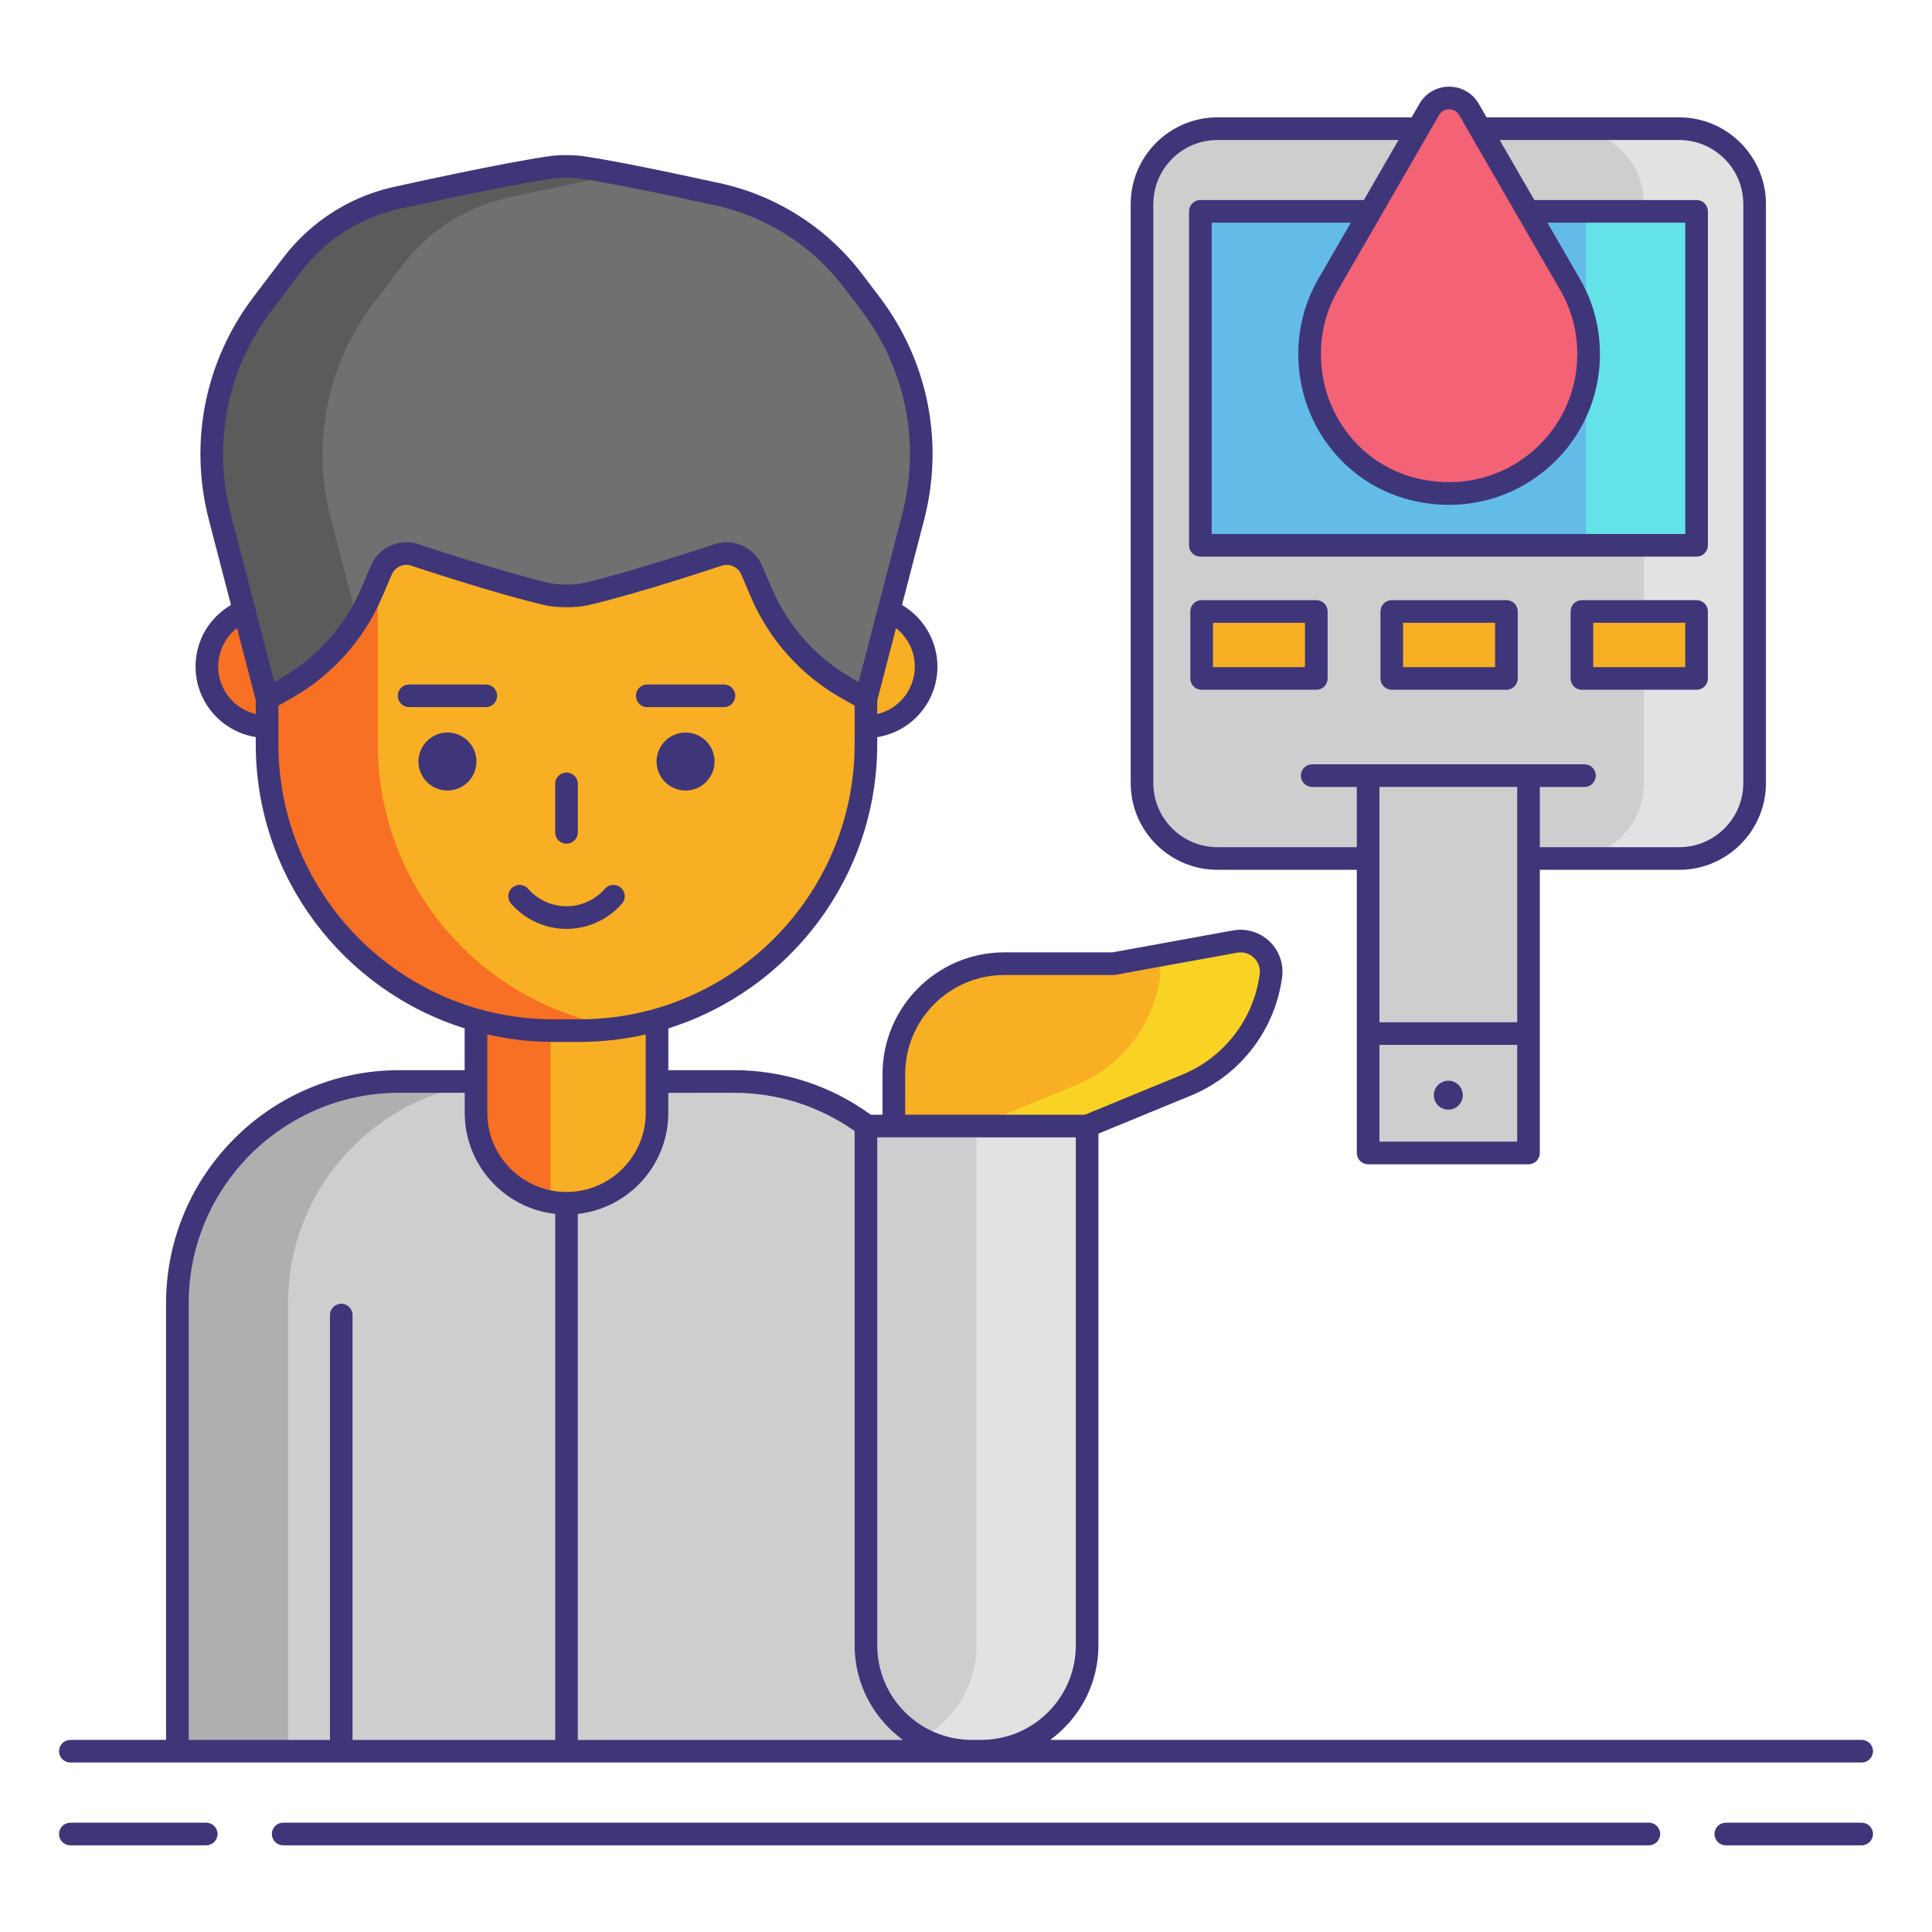 <svg id="Layer_1" enable-background="new 0 0 256 256" height="74" viewBox="0 0 256 256" width="74" xmlns="http://www.w3.org/2000/svg"><g><path d="m113.238 218.021v-68.152c-4.703-3.306-10.21-5.067-15.998-5.067h-8.681v2.646c0 6.933-5.258 12.656-11.995 13.406v69.688h43.061c-3.863-2.826-6.387-7.379-6.387-12.521z" fill="#cecece"/><path d="m61.569 147.448v-2.646h-8.681c-15.377.001-27.888 12.511-27.888 27.889v57.851h18.717v-56.294c0-.828.671-1.5 1.5-1.5s1.5.672 1.5 1.5v56.294h26.847v-69.688c-6.737-.75-11.995-6.473-11.995-13.406z" fill="#cecece"/><g><path d="m67.556 143.303h-14.666c-16.231 0-29.388 13.157-29.388 29.388v59.351h14.667v-59.351c-.001-16.231 13.157-29.388 29.387-29.388z" fill="#afafaf"/></g><path d="m144.05 149.209h-29.31v68.812c0 7.744 6.277 14.021 14.021 14.021h1.268c7.744 0 14.021-6.277 14.021-14.021z" fill="#cecece"/><path d="m129.395 149.209v68.812c0 5.32-2.963 9.947-7.328 12.323 1.989 1.083 4.269 1.698 6.693 1.698h1.268c7.744 0 14.021-6.277 14.021-14.021v-68.812z" fill="#e2e2e2"/><path d="m118.442 149.209v-6.881c0-8.082 6.551-14.633 14.633-14.633h14.459l16.12-2.931c2.756-.501 5.18 1.874 4.734 4.64l-.069.431c-1.008 6.247-5.188 11.521-11.039 13.929l-13.229 5.444h-25.609z" fill="#f8af23"/><path d="m163.653 124.764-10.464 1.902c.473.782.694 1.733.531 2.738l-.069.431c-1.007 6.247-5.188 11.521-11.039 13.929l-13.229 5.444h14.667l13.229-5.444c5.851-2.408 10.031-7.683 11.039-13.929l.07-.431c.445-2.765-1.978-5.141-4.735-4.64z" fill="#f8d323"/><path d="m75.066 159.443c-6.625 0-11.995-5.37-11.995-11.995v-19.125c0-6.625 5.37-11.995 11.995-11.995 6.625 0 11.995 5.37 11.995 11.995v19.125c-.001 6.624-5.371 11.995-11.995 11.995z" fill="#f8af23"/><path d="m63.071 128.322v19.125c0 5.9 4.263 10.794 9.875 11.797v-42.719c-5.612 1.003-9.875 5.898-9.875 11.797z" fill="#f87023"/><g><circle cx="35.392" cy="88.319" fill="#f87023" r="7.978"/><circle cx="114.739" cy="88.319" fill="#f8af23" r="7.978"/></g><path d="m76.782 136.562h-3.433c-20.963 0-37.958-16.994-37.958-37.958v-18.061c0-20.963 16.994-37.958 37.958-37.958h3.433c20.963 0 37.958 16.994 37.958 37.958v18.061c-.001 20.963-16.995 37.958-37.958 37.958z" fill="#f8af23"/><path d="m50.058 98.604v-18.061c0-19.055 14.041-34.826 32.341-37.541-1.833-.272-3.708-.417-5.617-.417h-3.433c-20.963 0-37.958 16.994-37.958 37.958v18.061c0 20.963 16.994 37.958 37.958 37.958h3.433c1.909 0 3.784-.145 5.617-.417-18.3-2.715-32.341-18.487-32.341-37.541z" fill="#f87023"/><path d="m72.489 78.717c-6.382-1.468-17.665-5.232-17.665-5.232-1.74-.493-3.575.382-4.287 2.044l-1.316 3.07c-2.273 5.303-6.221 9.714-11.241 12.558l-2.588 1.464-6.279-24.186c-2.512-9.775-.419-20.163 5.684-28.202l3.902-5.14c3.572-4.706 8.761-7.921 14.564-9.027 0 0 13.185-2.941 19.825-3.904 1.124-.163 2.953-.146 4.075.023 5.933.894 17.059 3.376 17.059 3.376 7.508 1.43 14.22 5.59 18.841 11.678l2.272 2.993c6.103 8.039 8.196 18.426 5.684 28.202l-6.279 24.186-2.588-1.464c-5.02-2.844-8.968-7.255-11.241-12.558l-1.316-3.07c-.712-1.662-2.548-2.537-4.287-2.044 0 0-11.284 3.763-17.665 5.232-1.419.327-3.736.327-5.154.001z" fill="#707070"/><g><path d="m49.463 40.233 3.902-5.14c3.572-4.706 8.761-7.922 14.564-9.027 0 0 7.781-1.735 14.398-2.977-1.876-.358-3.682-.681-5.165-.904-1.123-.169-2.952-.186-4.075-.023-6.64.962-19.825 3.904-19.825 3.904-5.804 1.105-10.992 4.321-14.564 9.027l-3.902 5.14c-6.103 8.039-8.196 18.427-5.684 28.202l6.279 24.186 2.588-1.464c3.843-2.177 7.05-5.277 9.365-8.988l-3.565-13.734c-2.512-9.775-.419-20.163 5.684-28.202z" fill="#5b5b5b"/></g><g fill="#3f3679"><circle cx="59.29" cy="100.906" r="3.842"/><circle cx="90.841" cy="100.906" r="3.842"/></g><path d="m222.498 113.755h-61.177c-5.523 0-10-4.477-10-10v-76.706c0-5.523 4.477-10 10-10h61.177c5.523 0 10 4.477 10 10v76.706c0 5.523-4.477 10-10 10z" fill="#cecece"/><g><path d="m222.498 17.049h-14.667c5.523 0 10 4.477 10 10v76.706c0 5.523-4.477 10-10 10h14.667c5.523 0 10-4.477 10-10v-76.706c0-5.522-4.477-10-10-10z" fill="#e2e2e2"/></g><path d="m159.053 28.005h65.75v44.25h-65.75z" fill="#63bce7"/><g><path d="m210.137 28.005h14.667v44.25h-14.667z" fill="#63e2e7"/></g><g fill="#f8af23"><path d="m159.224 81.024h15.192v8.875h-15.192z"/><path d="m184.417 81.024h15.192v8.875h-15.192z"/><path d="m209.611 81.024h15.192v8.875h-15.192z"/></g><path d="m210.497 46.919c0 11.803-11.121 21.058-23.435 17.836-8.238-2.155-13.67-9.648-13.529-18.162.053-3.173.877-6.163 2.453-8.892l13.396-23.198c1.17-2.026 4.093-2.026 5.263 0l13.396 23.198c1.63 2.823 2.456 5.924 2.456 9.218z" fill="#f46275"/><path d="m181.285 102.774h21.25v50h-21.25z" fill="#cecece"/><g fill="#3f3679"><path d="m27.323 241.516h-18.003c-.829 0-1.5.672-1.5 1.5s.671 1.5 1.5 1.5h18.003c.829 0 1.5-.672 1.5-1.5s-.671-1.5-1.5-1.5z"/><path d="m246.68 241.516h-18.003c-.828 0-1.5.672-1.5 1.5s.672 1.5 1.5 1.5h18.003c.828 0 1.5-.672 1.5-1.5s-.672-1.5-1.5-1.5z"/><path d="m218.479 241.516h-180.958c-.829 0-1.5.672-1.5 1.5s.671 1.5 1.5 1.5h180.959c.828 0 1.5-.672 1.5-1.5s-.672-1.5-1.501-1.5z"/><path d="m9.32 233.542h14.182 51.564 51.564 2.131 1.268 116.651c.828 0 1.5-.672 1.5-1.5s-.672-1.5-1.5-1.5h-107.518c3.863-2.826 6.387-7.379 6.387-12.521v-67.808l12.301-5.062c6.288-2.588 10.866-8.365 11.947-15.075l.07-.434c.287-1.779-.311-3.594-1.598-4.855-1.285-1.261-3.109-1.824-4.886-1.499l-15.986 2.906h-14.323c-8.896 0-16.133 7.237-16.133 16.134v5.381h-1.555c-5.301-3.857-11.562-5.906-18.146-5.906h-8.681v-5.538c16.021-5.022 27.679-20.005 27.679-37.661v-.928c4.547-.72 7.978-4.65 7.978-9.356 0-3.371-1.823-6.469-4.694-8.158l2.947-11.353c2.643-10.281.477-21.027-5.942-29.482l-2.272-2.993c-4.854-6.394-11.87-10.742-19.709-12.234-.457-.102-11.246-2.504-17.163-3.396-1.288-.195-3.271-.204-4.513-.023-6.621.959-19.396 3.803-19.891 3.914-6.178 1.177-11.675 4.584-15.478 9.594l-3.902 5.14c-6.418 8.456-8.584 19.202-5.94 29.486l2.946 11.35c-2.902 1.699-4.694 4.756-4.694 8.157 0 4.714 3.464 8.625 7.978 9.347v.937c0 17.656 11.658 32.64 27.679 37.661v5.538h-8.678c-17.032 0-30.888 13.856-30.888 30.889v57.851h-12.682c-.829 0-1.5.672-1.5 1.5s.671 1.497 1.5 1.497zm133.23-15.521c0 6.904-5.617 12.521-12.521 12.521h-1.268c-6.904 0-12.521-5.616-12.521-12.521v-67.313h2.203 24.108v67.313zm-22.608-75.693c0-7.242 5.892-13.134 13.133-13.134h14.459c.09 0 .18-.008.269-.024l16.119-2.931c.826-.149 1.646.101 2.249.69.602.59.87 1.404.736 2.233l-.07.434c-.917 5.689-4.798 10.587-10.129 12.781l-12.955 5.331h-23.811zm-22.701 2.475c5.788 0 11.295 1.761 15.998 5.067v68.152c0 5.142 2.524 9.695 6.387 12.521h-43.061v-69.688c6.737-.749 11.995-6.473 11.995-13.406v-2.646zm23.976-56.484c0 3.052-2.11 5.623-4.978 6.3v-1.808l2.487-9.578c1.541 1.214 2.491 3.078 2.491 5.086zm-85.226-47.178 3.902-5.14c3.354-4.418 8.201-7.423 13.696-8.471.131-.029 13.206-2.94 19.714-3.883.457-.066 1.07-.099 1.697-.099.697 0 1.41.04 1.939.12 5.813.876 16.845 3.333 17.002 3.367 7.156 1.362 13.522 5.309 17.927 11.111l2.272 2.993c5.861 7.72 7.839 17.533 5.427 26.918l-5.789 22.295-.887-.502c-4.706-2.666-8.471-6.872-10.602-11.844l-1.315-3.069c-1.006-2.348-3.619-3.593-6.141-2.876-.112.037-11.29 3.758-17.527 5.192-1.194.275-3.287.275-4.479 0h-.001c-6.239-1.433-17.416-5.153-17.594-5.211-2.456-.694-5.069.548-6.075 2.896l-1.316 3.069c-2.13 4.971-5.895 9.177-10.601 11.843l-.888.503-5.787-22.291c-2.413-9.388-.435-19.201 5.426-26.921zm-7.077 47.178c0-2.029.936-3.877 2.49-5.09l2.488 9.582v1.803c-2.85-.679-4.978-3.24-4.978-6.295zm7.978 10.285v-5.108l1.827-1.035c5.274-2.987 9.493-7.7 11.88-13.271l1.316-3.069c.414-.965 1.488-1.475 2.434-1.212.463.154 11.425 3.804 17.804 5.271 1.634.376 4.192.377 5.827 0 6.378-1.467 17.34-5.116 17.738-5.25 1.009-.288 2.085.226 2.5 1.191l1.315 3.069c2.388 5.571 6.607 10.284 11.881 13.272l1.826 1.034v5.108c0 20.103-16.355 36.458-36.458 36.458h-3.433c-20.102 0-36.457-16.356-36.457-36.458zm36.457 39.458h3.433c3.018 0 5.953-.352 8.779-.997v10.383c0 5.786-4.708 10.494-10.495 10.494s-10.495-4.708-10.495-10.494v-10.383c2.825.644 5.76.997 8.778.997zm-20.459 6.741h8.681v2.646c0 6.933 5.258 12.656 11.995 13.406v69.688h-26.847v-56.294c0-.828-.671-1.5-1.5-1.5s-1.5.672-1.5 1.5v56.294h-18.718v-57.851c0-15.379 12.511-27.889 27.889-27.889z"/><path d="m75.065 111.795c.829 0 1.5-.672 1.5-1.5v-6.432c0-.828-.671-1.5-1.5-1.5s-1.5.672-1.5 1.5v6.432c0 .828.672 1.5 1.5 1.5z"/><path d="m82.411 119.744c.546-.623.484-1.571-.139-2.117-.623-.547-1.57-.483-2.117.139-1.291 1.473-3.146 2.316-5.09 2.316s-3.799-.844-5.09-2.316c-.546-.623-1.494-.687-2.117-.139-.623.546-.685 1.494-.139 2.117 1.86 2.121 4.538 3.338 7.346 3.338s5.486-1.217 7.346-3.338z"/><path d="m64.374 90.699h-10.167c-.829 0-1.5.672-1.5 1.5s.671 1.5 1.5 1.5h10.167c.829 0 1.5-.672 1.5-1.5s-.672-1.5-1.5-1.5z"/><path d="m85.758 93.699h10.167c.829 0 1.5-.672 1.5-1.5s-.671-1.5-1.5-1.5h-10.167c-.829 0-1.5.672-1.5 1.5s.671 1.5 1.5 1.5z"/><path d="m161.321 115.255h18.464v37.519c0 .828.672 1.5 1.5 1.5h21.25c.828 0 1.5-.672 1.5-1.5v-37.519h18.463c6.341 0 11.5-5.159 11.5-11.5v-76.705c0-6.341-5.159-11.5-11.5-11.5h-25.517l-1.037-1.796c-.82-1.421-2.29-2.27-3.931-2.27s-3.11.849-3.931 2.27l-1.037 1.796h-25.725c-6.341 0-11.5 5.159-11.5 11.5v76.705c.001 6.341 5.16 11.5 11.501 11.5zm39.714 20.198h-18.25v-31.18h18.25zm-18.25 15.82v-12.82h18.25v12.82zm9.229-136.789c.268 0 .932.075 1.333.77l13.396 23.198c1.496 2.59 2.255 5.438 2.255 8.467 0 5.297-2.415 10.199-6.626 13.449-4.205 3.247-9.646 4.317-14.93 2.936-7.437-1.945-12.539-8.807-12.409-16.685.048-2.916.806-5.663 2.252-8.167l13.396-23.198c.401-.694 1.065-.77 1.333-.77zm-5.332 51.722c1.768.462 3.551.689 5.312.689 4.407 0 8.677-1.424 12.212-4.152 4.952-3.823 7.792-9.591 7.792-15.824 0-3.562-.894-6.915-2.657-9.967l-4.3-7.446h18.264v41.25h-62.75v-41.25h18.433l-4.3 7.446c-1.704 2.949-2.597 6.186-2.654 9.617-.155 9.265 5.869 17.34 14.648 19.637zm-33.861-39.156c0-4.687 3.813-8.5 8.5-8.5h23.992l-4.594 7.956h-21.665c-.828 0-1.5.672-1.5 1.5v44.25c0 .828.672 1.5 1.5 1.5h65.75c.828 0 1.5-.672 1.5-1.5v-44.25c0-.828-.672-1.5-1.5-1.5h-21.496l-4.594-7.956h23.784c4.687 0 8.5 3.813 8.5 8.5v76.705c0 4.687-3.813 8.5-8.5 8.5h-18.463v-7.981h5.915c.828 0 1.5-.672 1.5-1.5s-.672-1.5-1.5-1.5h-7.415-21.25-7.416c-.828 0-1.5.672-1.5 1.5s.672 1.5 1.5 1.5h5.916v7.981h-18.464c-4.687 0-8.5-3.813-8.5-8.5z"/><path d="m159.224 91.398h15.192c.828 0 1.5-.672 1.5-1.5v-8.875c0-.828-.672-1.5-1.5-1.5h-15.192c-.828 0-1.5.672-1.5 1.5v8.875c0 .829.672 1.5 1.5 1.5zm1.5-8.875h12.192v5.875h-12.192z"/><path d="m184.417 91.398h15.192c.828 0 1.5-.672 1.5-1.5v-8.875c0-.828-.672-1.5-1.5-1.5h-15.192c-.828 0-1.5.672-1.5 1.5v8.875c0 .829.672 1.5 1.5 1.5zm1.5-8.875h12.192v5.875h-12.192z"/><path d="m209.611 91.398h15.192c.828 0 1.5-.672 1.5-1.5v-8.875c0-.828-.672-1.5-1.5-1.5h-15.192c-.828 0-1.5.672-1.5 1.5v8.875c0 .829.672 1.5 1.5 1.5zm1.5-8.875h12.192v5.875h-12.192z"/></g><circle cx="191.91" cy="145.12" fill="#3f3679" r="1.917"/></g></svg>